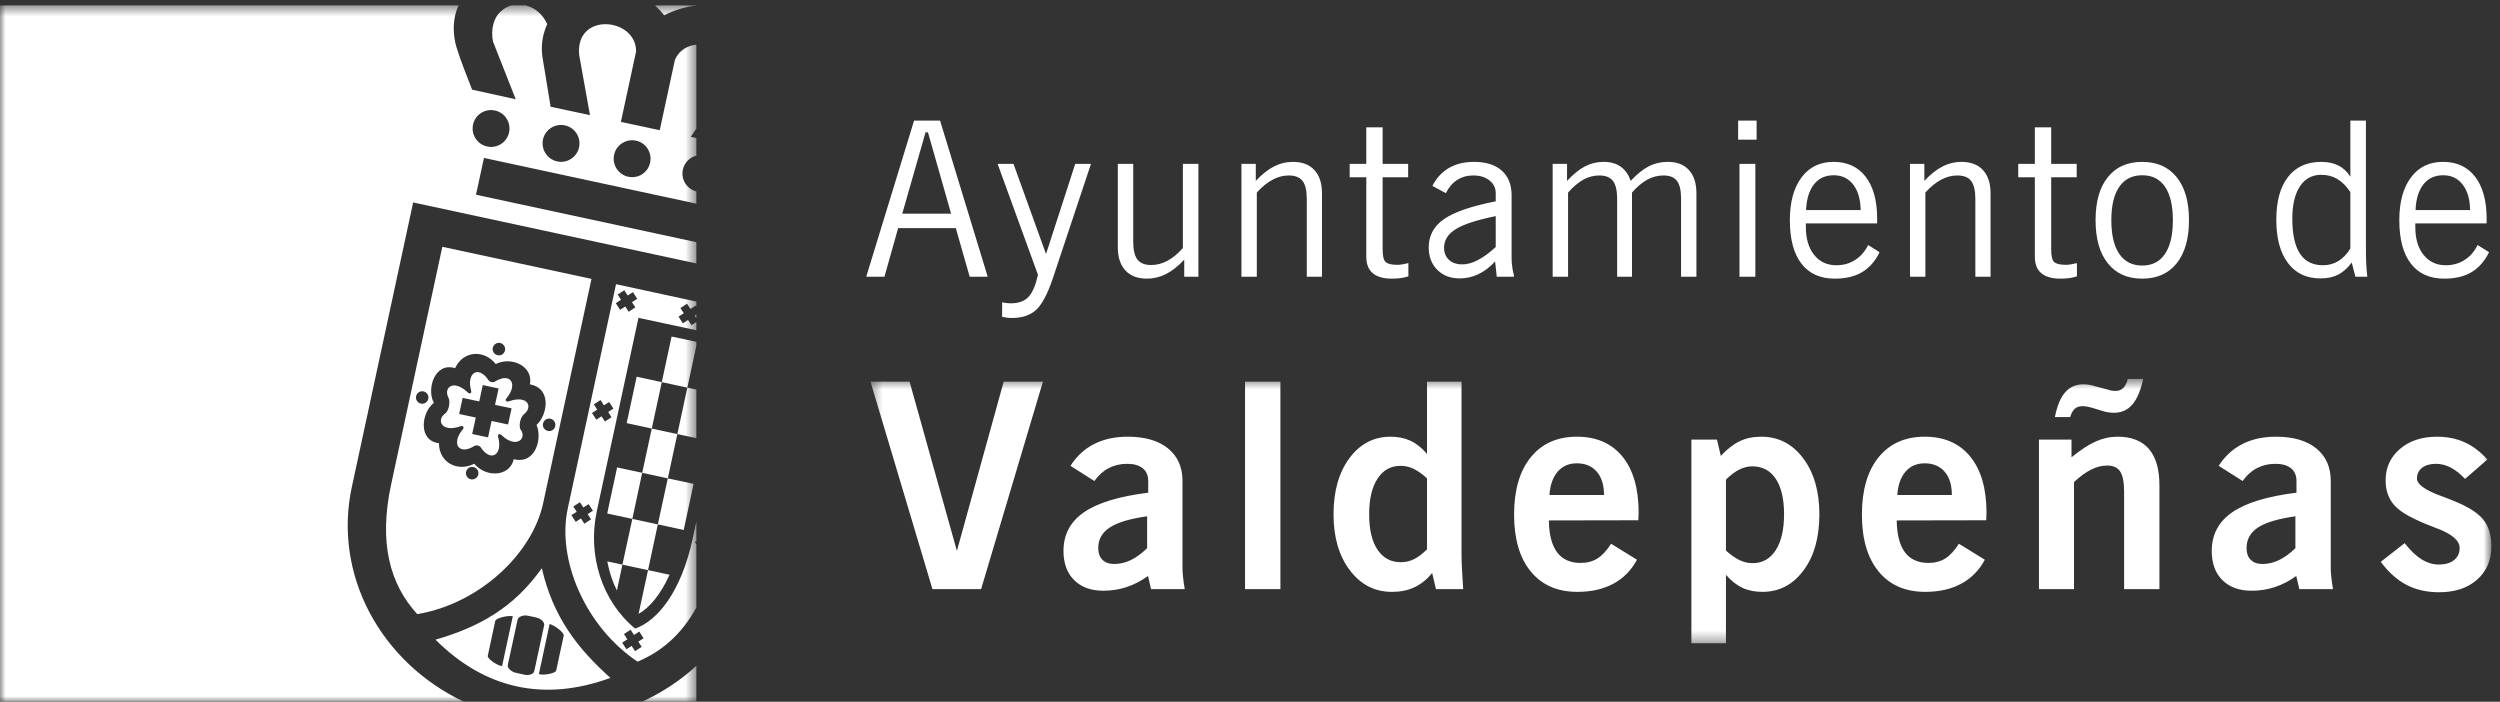 <?xml version="1.0" encoding="UTF-8"?>
<svg width="228px" height="64px" viewBox="0 0 228 64" version="1.1" xmlns="http://www.w3.org/2000/svg" xmlns:xlink="http://www.w3.org/1999/xlink">
    
    <rect x="0" y="0" width="228" height="64" fill="#333333" stroke="none"/>
    
    <defs>
        <polygon id="path-1" points="0 0.491 63.509 0.491 63.509 63.999 0 63.999"></polygon>
        <polygon id="path-3" points="0.388 0.559 148.212 0.559 148.212 24.666 0.388 24.666"></polygon>
    </defs>
    <g id="Login" stroke="none" stroke-width="1" fill="none" fill-rule="evenodd">
        <g id="Acceder" transform="translate(-72, -100)">
            <g id="Group-9" transform="translate(72, 100)">
                <g id="Group-3">
                    <mask id="mask-2" fill="white">
                        <use xlink:href="#path-1"></use>
                    </mask>
                    <g id="Clip-2"></g>
                    <path d="M-0,0.49 L41.834,0.49 C41.264,1.623 41.272,3.143 41.642,4.34 C42.112,5.842 42.538,6.802 43.056,8.178 L47.034,9.052 L44.962,3.791 C44.73,2.644 45.061,1.57 45.653,1.063 C45.944,0.772 46.285,0.583 46.672,0.49 L47.906,0.49 L48.029,0.514 C48.856,0.754 49.498,1.316 49.906,2.196 C49.477,3.167 49.328,4.111 49.464,5.151 L50.216,9.735 L53.805,10.5 L52.821,5.012 C52.445,1.042 58.053,1.607 58.01,4.698 L56.626,11.114 L60.168,11.876 L61.554,5.455 C61.93,4.586 62.693,4.159 63.509,4.071 L63.509,11.73 L62.997,12.479 L63.509,12.588 L63.509,14.196 C62.909,14.348 62.416,14.826 62.277,15.471 C62.085,16.359 62.634,17.236 63.509,17.458 L63.509,18.575 L44.138,14.402 L43.41,17.759 L63.509,22.087 L63.509,24.028 L37.68,18.463 L32.088,44.407 C30.349,52.463 34.773,60.452 42.314,63.999 L-0,63.999 L-0,0.49 Z M45.133,10.076 C46.042,10.268 46.624,11.164 46.429,12.071 C46.232,12.98 45.338,13.559 44.432,13.362 C43.525,13.167 42.944,12.271 43.141,11.362 C43.333,10.455 44.229,9.879 45.133,10.076 L45.133,10.076 Z M51.52,11.434 C52.426,11.628 53.005,12.519 52.813,13.434 C52.613,14.34 51.722,14.919 50.81,14.719 C49.906,14.524 49.328,13.628 49.52,12.722 C49.717,11.812 50.613,11.242 51.52,11.434 L51.52,11.434 Z M58.005,12.828 C58.914,13.023 59.49,13.919 59.29,14.831 C59.104,15.74 58.205,16.314 57.293,16.119 C56.389,15.922 55.81,15.026 56.005,14.119 C56.202,13.21 57.096,12.636 58.005,12.828 L58.005,12.828 Z M59.738,0.49 L63.509,0.49 L63.509,0.524 C62.568,0.607 61.576,0.89 60.573,1.391 C60.304,1.058 60.026,0.762 59.738,0.49 L59.738,0.49 Z M63.509,27.503 L63.509,27.964 L63.445,27.871 L62.968,28.178 L62.658,27.7 L62.056,28.095 L62.36,28.572 L61.882,28.879 L62.277,29.487 L62.749,29.18 L63.061,29.655 L63.509,29.367 L63.509,30.119 L58.229,28.986 L54.432,46.599 C53.557,50.66 54.92,54.866 57.925,57.327 C59.949,56.62 62.125,54.004 63.184,49.084 L63.509,47.572 L63.509,49.338 L63.376,49.428 L63.509,49.636 L63.509,55.407 C62.181,57.828 60.362,59.412 58.149,60.343 C53.368,57.151 50.77,51.026 51.781,46.37 L56.181,25.919 L63.509,27.503 Z M63.509,60.724 L63.509,63.999 L58.554,63.999 C60.389,63.156 62.072,62.047 63.509,60.724 L63.509,60.724 Z M63.509,31.175 L63.509,31.527 L62.685,35.351 L60.354,34.85 L61.25,30.69 L63.509,31.175 Z M63.509,35.527 L63.509,39.959 L61.773,39.588 L62.685,35.351 L63.509,35.527 Z M56.637,27.34 L56.33,26.863 L56.933,26.471 L57.245,26.951 L57.722,26.642 L58.117,27.25 L57.637,27.554 L57.946,28.031 L57.333,28.431 L57.029,27.951 L56.549,28.255 L56.162,27.652 L56.637,27.34 Z M63.509,28.69 L63.509,29.015 L63.352,28.783 L63.509,28.69 Z M52.592,46.676 L52.285,46.194 L52.89,45.802 L53.2,46.282 L53.68,45.975 L54.072,46.578 L53.594,46.89 L53.901,47.364 L53.293,47.762 L52.981,47.282 L52.504,47.594 L52.109,46.986 L52.592,46.676 Z M57.216,58.308 L56.904,57.823 L57.512,57.434 L57.824,57.911 L58.301,57.599 L58.696,58.21 L58.213,58.516 L58.522,58.994 L57.92,59.386 L57.608,58.911 L57.128,59.212 L56.741,58.61 L57.216,58.308 Z M54.466,37.359 L54.157,36.879 L54.77,36.484 L55.08,36.97 L55.554,36.66 L55.944,37.266 L55.469,37.572 L55.77,38.052 L55.168,38.442 L54.858,37.97 L54.386,38.276 L53.989,37.666 L54.466,37.359 Z M59.442,39.084 L60.354,34.85 L58.064,34.354 L57.152,38.588 L59.442,39.084 Z M59.101,51.994 L58.237,55.986 C59.21,55.442 60.221,54.276 61.064,52.418 L59.101,51.994 Z M56.765,51.495 L55.384,51.199 C55.56,52.146 55.853,53.042 56.261,53.855 L56.765,51.495 Z M57.669,47.322 L58.568,43.119 L56.28,42.626 L55.464,46.423 C55.437,46.556 55.408,46.698 55.384,46.834 L57.669,47.322 Z M59.994,47.823 L57.669,47.322 L56.765,51.495 L59.101,51.994 L59.994,47.823 Z M60.904,43.626 L59.994,47.823 L62.354,48.332 L63.258,44.13 L60.904,43.626 Z M58.568,43.119 L60.904,43.626 L61.773,39.588 L59.442,39.084 L58.568,43.119 Z M49.413,51.818 C46.856,55.452 43.629,57.212 39.717,58.338 C44.25,62.86 49.661,64.02 55.669,61.823 C52.709,59.172 50.45,56.314 49.413,51.818 L49.413,51.818 Z M46.768,56.199 C46.349,56.108 45.226,56.354 45.165,56.636 L44.485,59.812 C44.424,60.079 45.424,60.746 45.789,60.746 L46.768,56.199 Z M48.157,56.156 C48.661,56.266 48.394,56.21 48.896,56.314 C49.413,56.428 49.677,56.796 49.629,57.015 L48.73,61.188 C48.666,61.5 48.226,61.615 47.861,61.538 C47.362,61.428 47.368,61.428 47.021,61.354 C46.672,61.282 46.25,60.927 46.306,60.666 L47.208,56.5 C47.253,56.271 47.693,56.052 48.157,56.156 L48.157,56.156 Z M50.125,56.911 C50.549,57.004 51.474,57.692 51.41,57.975 L50.722,61.156 C50.666,61.423 49.477,61.626 49.146,61.468 L50.125,56.911 Z M40.341,22.508 L53.944,25.436 L49.536,45.89 C48.536,50.543 43.68,55.068 38.056,56.01 C35.549,53.276 34.525,49.49 35.674,44.167 L40.341,22.508 Z M45.616,31.279 C45.925,31.351 46.125,31.658 46.056,31.959 C45.994,32.268 45.688,32.468 45.386,32.396 C45.072,32.332 44.874,32.026 44.944,31.719 C45.008,31.41 45.312,31.218 45.616,31.279 L45.616,31.279 Z M50.2,38.188 C50.506,38.255 50.704,38.556 50.637,38.866 C50.573,39.178 50.266,39.37 49.968,39.303 C49.653,39.234 49.458,38.932 49.525,38.631 C49.592,38.319 49.893,38.119 50.2,38.188 L50.2,38.188 Z M43.181,42.599 C43.488,42.66 43.688,42.964 43.621,43.271 C43.554,43.583 43.253,43.775 42.944,43.714 C42.634,43.647 42.442,43.338 42.504,43.036 C42.573,42.724 42.874,42.527 43.181,42.599 L43.181,42.599 Z M38.626,35.695 C38.933,35.764 39.128,36.068 39.061,36.37 C38.994,36.676 38.693,36.876 38.386,36.807 C38.074,36.746 37.88,36.436 37.949,36.13 C38.013,35.823 38.317,35.631 38.626,35.695 L38.626,35.695 Z M39.57,36.74 C38.877,35.495 39.65,32.991 41.504,33.58 C42.25,31.951 44.165,31.876 45.208,33.199 C46.728,32.455 48.666,33.466 48.325,35.052 C50.349,35.423 49.93,37.866 48.933,38.756 C49.472,39.98 48.853,42.38 46.853,41.879 C46.509,43.474 44.333,43.594 43.253,42.292 C41.754,43.063 40.037,42.212 40.032,40.418 C38.098,40.199 38.429,37.594 39.57,36.74 L39.57,36.74 Z M47.813,37.756 C48.616,37.1 48.13,35.994 46.413,36.599 C46.181,36.676 46.005,36.538 46.213,36.292 C47.245,35.063 46.597,33.895 45.122,34.807 C44.962,34.908 44.666,34.85 44.565,34.69 C43.605,33.25 42.53,34.047 42.96,35.594 C43.05,35.9 42.829,35.956 42.656,35.786 C41.33,34.532 40.426,35.375 40.898,36.266 C41.098,36.658 40.925,37.5 40.586,37.724 C39.778,38.308 40.266,39.479 41.986,38.879 C42.218,38.796 42.389,38.943 42.186,39.188 C41.152,40.412 41.805,41.578 43.277,40.666 C43.44,40.572 43.73,40.626 43.832,40.786 C44.792,42.223 45.869,41.434 45.434,39.884 C45.346,39.578 45.57,39.522 45.746,39.687 C47.066,40.948 48.069,40.004 47.501,39.212 C47.264,38.89 47.453,37.999 47.813,37.756 L47.813,37.756 Z M43.392,38.079 L41.874,37.756 L42.192,36.287 L43.706,36.61 L44.029,35.116 L45.474,35.431 L45.146,36.922 L46.656,37.239 L46.336,38.714 L44.832,38.391 L44.509,39.89 L43.064,39.578 L43.392,38.079 Z" id="Fill-1" fill="#FFFFFF" mask="url(#mask-2)"></path>
                </g>
                <path d="M82.287,19.487 L86.741,19.487 L84.629,12.066 L84.41,12.066 L82.287,19.487 Z M79,25.237 L83.363,11 L85.735,11 L90.079,25.237 L88.435,25.237 L87.169,20.804 L81.91,20.804 L80.662,25.237 L79,25.237 Z M94.664,25.067 L90.981,14.942 L92.429,14.942 L95.397,23.17 L98.061,14.942 L99.498,14.942 L96.008,25.415 C95.531,26.826 95.025,27.775 94.49,28.263 C93.949,28.754 93.219,29 92.295,29 C92.137,29 91.982,28.992 91.829,28.97 C91.68,28.951 91.532,28.924 91.39,28.887 L91.401,27.567 C91.548,27.603 91.688,27.627 91.824,27.638 C91.961,27.656 92.086,27.662 92.193,27.662 C92.889,27.662 93.425,27.47 93.791,27.085 C94.158,26.699 94.447,26.03 94.664,25.067 L94.664,25.067 Z M109.295,14.942 L109.295,25.237 L108.002,25.237 L108.002,23.683 C107.44,24.279 106.886,24.719 106.332,24.996 C105.783,25.274 105.202,25.412 104.597,25.412 C103.751,25.412 103.098,25.164 102.638,24.667 C102.18,24.171 101.945,23.467 101.945,22.558 L101.945,14.942 L103.35,14.942 L103.35,22.029 C103.35,22.798 103.481,23.345 103.738,23.677 C103.992,24.006 104.413,24.171 104.991,24.171 C105.491,24.171 105.984,24.041 106.458,23.79 C106.934,23.54 107.41,23.151 107.879,22.622 L107.879,14.942 L109.295,14.942 Z M113.219,25.237 L113.219,14.942 L114.528,14.942 L114.528,16.498 C115.085,15.902 115.639,15.465 116.185,15.182 C116.733,14.901 117.304,14.763 117.903,14.763 C118.757,14.763 119.415,15.006 119.873,15.511 C120.334,16.01 120.564,16.714 120.564,17.615 L120.564,25.237 L119.18,25.237 L119.18,18.152 C119.18,17.386 119.049,16.835 118.792,16.498 C118.535,16.169 118.117,16.002 117.536,16.002 C117.031,16.002 116.535,16.129 116.051,16.393 C115.569,16.652 115.09,17.038 114.621,17.558 L114.621,25.237 L113.219,25.237 Z M128.444,23.996 L128.444,25.204 C128.23,25.272 128.005,25.323 127.759,25.361 C127.512,25.398 127.239,25.412 126.932,25.412 C126.169,25.412 125.583,25.245 125.192,24.913 C124.804,24.581 124.606,24.082 124.606,23.41 L124.606,16.164 L123.091,16.164 L123.091,14.942 L124.606,14.942 L124.606,11.615 L126.097,11.615 L126.097,14.942 L128.423,14.942 L128.423,16.164 L126.097,16.164 L126.097,22.754 C126.097,23.348 126.185,23.728 126.372,23.896 C126.557,24.066 126.91,24.152 127.44,24.152 C127.694,24.152 128.01,24.103 128.396,24.006 L128.444,23.996 Z M136.41,22.531 L136.41,19.709 C134.705,20.054 133.498,20.448 132.778,20.89 C132.06,21.335 131.699,21.897 131.699,22.582 C131.699,23.051 131.851,23.424 132.149,23.701 C132.448,23.974 132.855,24.112 133.366,24.112 C133.803,24.112 134.266,23.985 134.764,23.728 C135.262,23.475 135.81,23.076 136.41,22.531 L136.41,22.531 Z M136.354,23.842 C135.877,24.362 135.371,24.751 134.831,25.004 C134.287,25.266 133.717,25.39 133.112,25.39 C132.28,25.39 131.6,25.131 131.078,24.605 C130.556,24.082 130.299,23.397 130.299,22.558 C130.299,21.487 130.765,20.623 131.699,19.978 C132.636,19.331 134.204,18.794 136.41,18.362 L136.41,17.615 C136.41,17.143 136.222,16.76 135.84,16.455 C135.46,16.15 134.967,16.002 134.362,16.002 C133.808,16.002 133.321,16.139 132.893,16.412 C132.464,16.687 132.124,17.092 131.862,17.615 L130.634,16.954 C131.006,16.228 131.517,15.681 132.149,15.314 C132.794,14.944 133.551,14.763 134.44,14.763 C135.521,14.763 136.37,15.031 136.964,15.562 C137.561,16.102 137.858,16.852 137.858,17.812 L137.858,23.564 C137.858,23.826 137.879,24.087 137.917,24.338 C137.946,24.6 138,24.851 138.067,25.085 L138.067,25.237 L136.504,25.237 L136.354,23.842 Z M141.603,25.237 L141.603,14.942 L142.914,14.942 L142.914,16.498 C143.484,15.888 144.033,15.441 144.555,15.171 C145.077,14.896 145.642,14.763 146.249,14.763 C146.876,14.763 147.406,14.909 147.818,15.206 C148.225,15.497 148.53,15.929 148.712,16.498 C149.277,15.891 149.831,15.449 150.363,15.171 C150.896,14.896 151.477,14.763 152.101,14.763 C152.93,14.763 153.578,15.006 154.028,15.505 C154.483,16.002 154.713,16.706 154.713,17.615 L154.713,25.237 L153.313,25.237 L153.313,18.079 C153.313,17.343 153.182,16.811 152.93,16.485 C152.679,16.164 152.272,16.002 151.707,16.002 C151.196,16.002 150.703,16.126 150.232,16.385 C149.767,16.638 149.303,17.027 148.838,17.558 L148.838,25.237 L147.483,25.237 L147.483,18.114 C147.483,17.372 147.352,16.835 147.101,16.498 C146.846,16.169 146.431,16.002 145.859,16.002 C145.361,16.002 144.879,16.123 144.424,16.371 C143.969,16.62 143.495,17.013 143.008,17.558 L143.008,25.237 L141.603,25.237 Z M158.519,12.74 L160.203,12.74 L160.203,11 L158.519,11 L158.519,12.74 Z M158.64,25.237 L160.088,25.237 L160.088,14.942 L158.64,14.942 L158.64,25.237 Z M164.713,19.156 L169.692,19.156 C169.676,18.174 169.451,17.399 169.012,16.83 C168.568,16.263 167.981,15.983 167.24,15.983 C166.477,15.983 165.875,16.258 165.436,16.811 C165.002,17.364 164.756,18.147 164.713,19.156 L164.713,19.156 Z M170.377,22.347 L171.416,23 C171.02,23.823 170.487,24.427 169.818,24.824 C169.149,25.22 168.321,25.412 167.334,25.412 C166.006,25.412 164.986,24.953 164.29,24.044 C163.586,23.138 163.236,21.813 163.236,20.076 C163.236,18.419 163.592,17.124 164.301,16.18 C165.008,15.23 165.985,14.763 167.219,14.763 C168.479,14.763 169.456,15.217 170.152,16.123 C170.851,17.035 171.196,18.308 171.196,19.941 L171.196,20.375 L164.694,20.375 L164.694,20.712 C164.694,21.775 164.949,22.622 165.452,23.251 C165.958,23.877 166.627,24.19 167.47,24.19 C168.113,24.19 168.683,24.036 169.178,23.712 C169.681,23.402 170.077,22.941 170.377,22.347 L170.377,22.347 Z M174.191,25.237 L174.191,14.942 L175.5,14.942 L175.5,16.498 C176.06,15.902 176.608,15.465 177.157,15.182 C177.706,14.901 178.276,14.763 178.876,14.763 C179.724,14.763 180.383,15.006 180.848,15.511 C181.303,16.01 181.539,16.714 181.539,17.615 L181.539,25.237 L180.152,25.237 L180.152,18.152 C180.152,17.386 180.021,16.835 179.764,16.498 C179.51,16.169 179.092,16.002 178.512,16.002 C178.003,16.002 177.508,16.129 177.021,16.393 C176.539,16.652 176.065,17.038 175.594,17.558 L175.594,25.237 L174.191,25.237 Z M189.416,23.996 L189.416,25.204 C189.202,25.272 188.978,25.323 188.731,25.361 C188.485,25.398 188.215,25.412 187.904,25.412 C187.136,25.412 186.558,25.245 186.164,24.913 C185.773,24.581 185.578,24.082 185.578,23.41 L185.578,16.164 L184.063,16.164 L184.063,14.942 L185.578,14.942 L185.578,11.615 L187.069,11.615 L187.069,14.942 L189.395,14.942 L189.395,16.164 L187.069,16.164 L187.069,22.754 C187.069,23.348 187.157,23.728 187.342,23.896 C187.529,24.066 187.885,24.152 188.413,24.152 C188.664,24.152 188.983,24.103 189.363,24.006 L189.416,23.996 Z M192.554,20.076 C192.554,21.424 192.794,22.45 193.279,23.156 C193.766,23.869 194.462,24.219 195.372,24.219 C196.274,24.219 196.965,23.869 197.447,23.156 C197.923,22.45 198.167,21.43 198.167,20.097 C198.167,18.754 197.928,17.737 197.452,17.035 C196.975,16.331 196.28,15.983 195.372,15.983 C194.462,15.983 193.766,16.331 193.279,17.035 C192.794,17.737 192.554,18.751 192.554,20.076 L192.554,20.076 Z M191.116,20.076 C191.116,18.389 191.486,17.081 192.235,16.156 C192.976,15.225 194.023,14.763 195.372,14.763 C196.719,14.763 197.765,15.225 198.512,16.156 C199.261,17.081 199.636,18.389 199.636,20.076 C199.636,21.77 199.261,23.084 198.512,24.014 C197.765,24.948 196.719,25.412 195.372,25.412 C194.023,25.412 192.976,24.948 192.235,24.014 C191.486,23.084 191.116,21.77 191.116,20.076 L191.116,20.076 Z M214.353,17.521 C213.994,16.978 213.595,16.579 213.161,16.323 C212.728,16.067 212.241,15.942 211.703,15.942 C210.868,15.942 210.217,16.29 209.759,16.987 C209.294,17.688 209.058,18.67 209.058,19.941 C209.058,21.365 209.294,22.431 209.759,23.135 C210.217,23.839 210.918,24.19 211.855,24.19 C212.372,24.19 212.838,24.063 213.261,23.809 C213.678,23.548 214.05,23.167 214.353,22.663 L214.353,17.521 Z M215.771,11 L215.771,22.029 C215.771,22.906 215.777,23.564 215.795,24.006 C215.822,24.449 215.854,24.864 215.9,25.237 L214.813,25.237 L214.478,23.944 C214.098,24.454 213.678,24.826 213.234,25.05 C212.784,25.28 212.251,25.39 211.625,25.39 C210.354,25.39 209.366,24.926 208.659,23.985 C207.95,23.049 207.599,21.729 207.599,20.04 C207.599,18.352 207.955,17.051 208.67,16.137 C209.382,15.219 210.391,14.763 211.703,14.763 C212.305,14.763 212.827,14.874 213.271,15.101 C213.716,15.327 214.077,15.667 214.353,16.123 L214.353,11 L215.771,11 Z M220.298,19.156 L225.274,19.156 C225.26,18.174 225.035,17.399 224.591,16.83 C224.152,16.263 223.56,15.983 222.822,15.983 C222.059,15.983 221.459,16.258 221.02,16.811 C220.581,17.364 220.34,18.147 220.298,19.156 L220.298,19.156 Z M225.959,22.347 L227,23 C226.598,23.823 226.063,24.427 225.399,24.824 C224.73,25.22 223.906,25.412 222.918,25.412 C221.588,25.412 220.571,24.953 219.875,24.044 C219.168,23.138 218.817,21.813 218.817,20.076 C218.817,18.419 219.173,17.124 219.88,16.18 C220.589,15.23 221.564,14.763 222.803,14.763 C224.061,14.763 225.041,15.217 225.734,16.123 C226.435,17.035 226.781,18.308 226.781,19.941 L226.781,20.375 L220.276,20.375 L220.276,20.712 C220.276,21.775 220.528,22.622 221.034,23.251 C221.542,23.877 222.211,24.19 223.047,24.19 C223.697,24.19 224.264,24.036 224.762,23.712 C225.266,23.402 225.662,22.941 225.959,22.347 L225.959,22.347 Z" id="Fill-4" fill="#FFFFFF"></path>
                <g id="Group-8" transform="translate(79, 34)">
                    <mask id="mask-4" fill="white">
                        <use xlink:href="#path-3"></use>
                    </mask>
                    <g id="Clip-7"></g>
                    <path d="M6.039,19.726 L0.388,0.81 L3.954,0.81 L8.269,16.242 L12.535,0.81 L16.114,0.81 L10.477,19.726 L6.039,19.726 Z M25.619,13.086 C24.069,13.303 22.937,13.638 22.23,14.096 C21.515,14.557 21.159,15.186 21.159,15.971 C21.159,16.434 21.288,16.801 21.542,17.053 C21.802,17.31 22.158,17.436 22.621,17.436 C23.129,17.436 23.632,17.316 24.13,17.08 C24.623,16.839 25.123,16.477 25.619,15.995 L25.619,13.086 Z M25.975,19.726 L25.699,18.529 C25.078,18.979 24.433,19.314 23.753,19.539 C23.078,19.764 22.372,19.874 21.633,19.874 C20.498,19.874 19.612,19.555 18.962,18.904 C18.317,18.267 17.99,17.377 17.99,16.242 C17.99,14.752 18.614,13.574 19.864,12.717 C21.111,11.854 23.065,11.262 25.718,10.933 L25.718,9.869 C25.718,9.374 25.554,8.98 25.222,8.709 C24.882,8.436 24.411,8.3 23.793,8.3 C23.172,8.3 22.613,8.431 22.104,8.699 C21.604,8.959 21.17,9.352 20.809,9.869 L18.624,8.484 C19.192,7.601 19.909,6.942 20.779,6.497 C21.652,6.052 22.674,5.827 23.839,5.827 C25.415,5.827 26.644,6.181 27.522,6.893 C28.402,7.606 28.844,8.6 28.844,9.869 L28.844,17.881 C28.844,18.095 28.86,18.35 28.897,18.65 C28.927,18.952 28.978,19.309 29.047,19.726 L25.975,19.726 Z M34.548,19.726 L37.773,19.726 L37.773,0.81 L34.548,0.81 L34.548,19.726 Z M51.143,16.1 L51.143,9.626 C50.699,9.216 50.281,8.929 49.909,8.75 C49.534,8.573 49.136,8.484 48.734,8.484 C47.84,8.484 47.139,8.87 46.633,9.65 C46.119,10.429 45.867,11.514 45.867,12.904 C45.867,14.297 46.119,15.379 46.633,16.137 C47.139,16.895 47.851,17.273 48.758,17.273 C49.173,17.273 49.564,17.184 49.941,17.005 C50.313,16.828 50.709,16.526 51.143,16.1 L51.143,16.1 Z M51.614,18.261 C51.132,18.848 50.594,19.282 49.992,19.56 C49.398,19.842 48.718,19.978 47.944,19.978 C46.381,19.978 45.105,19.325 44.106,18.009 C43.113,16.697 42.618,14.991 42.618,12.904 C42.618,10.796 43.102,9.09 44.069,7.783 C45.038,6.481 46.288,5.827 47.819,5.827 C48.504,5.827 49.103,5.951 49.639,6.197 C50.161,6.443 50.661,6.837 51.143,7.392 L51.143,0.81 L54.291,0.81 L54.291,16.55 C54.291,16.876 54.307,17.316 54.331,17.843 C54.358,18.376 54.395,19.003 54.441,19.726 L51.959,19.726 L51.614,18.261 Z M62.31,11.142 L67.286,11.142 C67.286,10.231 67.066,9.524 66.627,9.018 C66.188,8.511 65.578,8.254 64.81,8.254 C64.082,8.254 63.501,8.506 63.062,9.012 C62.629,9.518 62.372,10.226 62.31,11.142 L62.31,11.142 Z M70.292,17.048 C69.775,18.009 69.058,18.743 68.134,19.239 C67.214,19.732 66.122,19.978 64.861,19.978 C63.041,19.978 61.625,19.359 60.61,18.125 C59.591,16.884 59.085,15.159 59.085,12.931 C59.085,10.702 59.591,8.959 60.6,7.71 C61.609,6.459 63.017,5.827 64.81,5.827 C66.598,5.827 67.976,6.433 68.97,7.641 C69.952,8.854 70.444,10.555 70.444,12.751 C70.444,12.826 70.439,12.942 70.428,13.097 C70.423,13.26 70.418,13.37 70.418,13.448 L62.256,13.464 C62.273,14.752 62.524,15.719 63.006,16.367 C63.485,17.01 64.202,17.34 65.147,17.34 C65.744,17.34 66.258,17.201 66.697,16.927 C67.131,16.651 67.543,16.201 67.931,15.588 L70.292,17.048 Z M78.407,16.215 C78.852,16.614 79.269,16.906 79.649,17.085 C80.037,17.267 80.434,17.361 80.838,17.361 C81.737,17.361 82.436,16.965 82.944,16.18 C83.45,15.395 83.707,14.297 83.707,12.904 C83.707,11.514 83.456,10.434 82.955,9.676 C82.446,8.913 81.737,8.53 80.811,8.53 C80.41,8.53 80.011,8.629 79.631,8.819 C79.242,9.012 78.836,9.32 78.407,9.738 L78.407,16.215 Z M78.407,18.425 L78.407,24.666 L75.254,24.666 L75.254,6.093 L77.591,6.093 L77.936,7.579 C78.517,6.955 79.095,6.505 79.665,6.24 C80.236,5.961 80.889,5.827 81.627,5.827 C83.191,5.827 84.465,6.481 85.452,7.799 C86.437,9.111 86.927,10.812 86.927,12.904 C86.927,15.018 86.448,16.729 85.479,18.026 C84.507,19.33 83.263,19.978 81.726,19.978 C81.041,19.978 80.439,19.858 79.917,19.611 C79.384,19.365 78.881,18.968 78.407,18.425 L78.407,18.425 Z M94.034,11.142 L99.01,11.142 C99.01,10.231 98.79,9.524 98.351,9.018 C97.907,8.511 97.299,8.254 96.531,8.254 C95.806,8.254 95.225,8.506 94.786,9.012 C94.352,9.518 94.095,10.226 94.034,11.142 L94.034,11.142 Z M102.015,17.048 C101.504,18.009 100.781,18.743 99.855,19.239 C98.937,19.732 97.843,19.978 96.584,19.978 C94.764,19.978 93.348,19.359 92.334,18.125 C91.314,16.884 90.806,15.159 90.806,12.931 C90.806,10.702 91.314,8.959 92.323,7.71 C93.332,6.459 94.738,5.827 96.531,5.827 C98.314,5.827 99.705,6.433 100.688,7.641 C101.67,8.854 102.168,10.555 102.168,12.751 C102.168,12.826 102.163,12.942 102.157,13.097 C102.147,13.26 102.141,13.37 102.141,13.448 L93.98,13.464 C93.996,14.752 94.248,15.719 94.727,16.367 C95.209,17.01 95.926,17.34 96.876,17.34 C97.468,17.34 97.984,17.201 98.418,16.927 C98.852,16.651 99.266,16.201 99.652,15.588 L102.015,17.048 Z M106.951,19.726 L106.951,6.093 L109.92,6.093 L109.92,7.705 C110.765,7.019 111.509,6.532 112.147,6.256 C112.789,5.972 113.442,5.827 114.122,5.827 C115.388,5.827 116.343,6.202 116.983,6.947 C117.62,7.694 117.939,8.793 117.939,10.258 L117.939,19.726 L114.719,19.726 L114.719,10.884 C114.719,9.995 114.604,9.374 114.363,9.007 C114.127,8.634 113.726,8.458 113.166,8.458 C112.695,8.458 112.211,8.578 111.718,8.825 C111.22,9.068 110.698,9.451 110.15,9.968 L110.15,19.726 L106.951,19.726 Z M116.451,0.559 C116.234,1.606 115.905,2.383 115.471,2.892 C115.043,3.387 114.489,3.644 113.814,3.644 C113.627,3.644 113.458,3.634 113.308,3.612 C113.15,3.593 113.008,3.556 112.875,3.518 L111.745,3.173 C111.582,3.133 111.435,3.095 111.301,3.074 C111.164,3.052 111.038,3.042 110.918,3.042 C110.632,3.042 110.401,3.122 110.222,3.277 C110.045,3.441 109.903,3.692 109.799,4.038 L108.405,4.038 C108.608,3.012 108.921,2.259 109.344,1.777 C109.767,1.29 110.316,1.049 110.996,1.049 C111.175,1.049 111.352,1.065 111.536,1.094 C111.718,1.124 111.9,1.167 112.101,1.231 L113.265,1.539 C113.364,1.576 113.474,1.606 113.589,1.625 C113.704,1.641 113.83,1.651 113.967,1.651 C114.237,1.651 114.462,1.558 114.646,1.373 C114.829,1.196 114.965,0.92 115.059,0.559 L116.451,0.559 Z M130.34,13.086 C128.793,13.303 127.658,13.638 126.946,14.096 C126.242,14.557 125.886,15.186 125.886,15.971 C125.886,16.434 126.006,16.801 126.266,17.053 C126.523,17.31 126.879,17.436 127.345,17.436 C127.85,17.436 128.354,17.316 128.849,17.08 C129.341,16.839 129.842,16.477 130.34,15.995 L130.34,13.086 Z M130.701,19.726 L130.417,18.529 C129.802,18.979 129.154,19.314 128.474,19.539 C127.8,19.764 127.093,19.874 126.357,19.874 C125.222,19.874 124.333,19.555 123.68,18.904 C123.035,18.267 122.711,17.377 122.711,16.242 C122.711,14.752 123.34,13.574 124.585,12.717 C125.832,11.854 127.783,11.262 130.439,10.933 L130.439,9.869 C130.439,9.374 130.278,8.98 129.944,8.709 C129.604,8.436 129.133,8.3 128.514,8.3 C127.893,8.3 127.334,8.431 126.825,8.699 C126.325,8.959 125.891,9.352 125.53,9.869 L123.346,8.484 C123.91,7.601 124.63,6.942 125.503,6.497 C126.373,6.052 127.395,5.827 128.562,5.827 C130.142,5.827 131.365,6.181 132.243,6.893 C133.126,7.606 133.565,8.6 133.565,9.869 L133.565,17.881 C133.565,18.095 133.581,18.35 133.619,18.65 C133.648,18.952 133.702,19.309 133.768,19.726 L130.701,19.726 Z M138.123,17.241 L140.305,15.532 C140.821,16.196 141.333,16.692 141.847,17.01 C142.352,17.326 142.882,17.487 143.431,17.487 C144.009,17.487 144.475,17.351 144.81,17.08 C145.15,16.807 145.318,16.44 145.318,15.971 C145.318,15.291 144.606,14.683 143.174,14.16 C143.022,14.096 142.912,14.051 142.834,14.024 C141.135,13.376 139.994,12.757 139.43,12.151 C138.857,11.549 138.568,10.775 138.568,9.813 C138.568,8.645 139.001,7.694 139.871,6.947 C140.738,6.202 141.868,5.827 143.252,5.827 C144.183,5.827 145.018,5.999 145.768,6.334 C146.52,6.674 147.211,7.196 147.848,7.909 L145.813,9.676 C145.374,9.21 144.935,8.865 144.502,8.64 C144.068,8.415 143.624,8.3 143.163,8.3 C142.62,8.3 142.197,8.426 141.887,8.667 C141.579,8.908 141.429,9.237 141.429,9.65 C141.429,10.159 142.138,10.681 143.57,11.214 C143.953,11.356 144.25,11.471 144.47,11.554 C145.918,12.114 146.9,12.701 147.425,13.327 C147.952,13.946 148.214,14.782 148.214,15.824 C148.214,17.085 147.781,18.101 146.911,18.864 C146.044,19.633 144.89,20.013 143.45,20.013 C142.331,20.013 141.338,19.793 140.481,19.343 C139.63,18.904 138.846,18.2 138.123,17.241 L138.123,17.241 Z" id="Fill-6" fill="#FFFFFF" mask="url(#mask-4)"></path>
                </g>
            </g>
        </g>
    </g>
</svg>